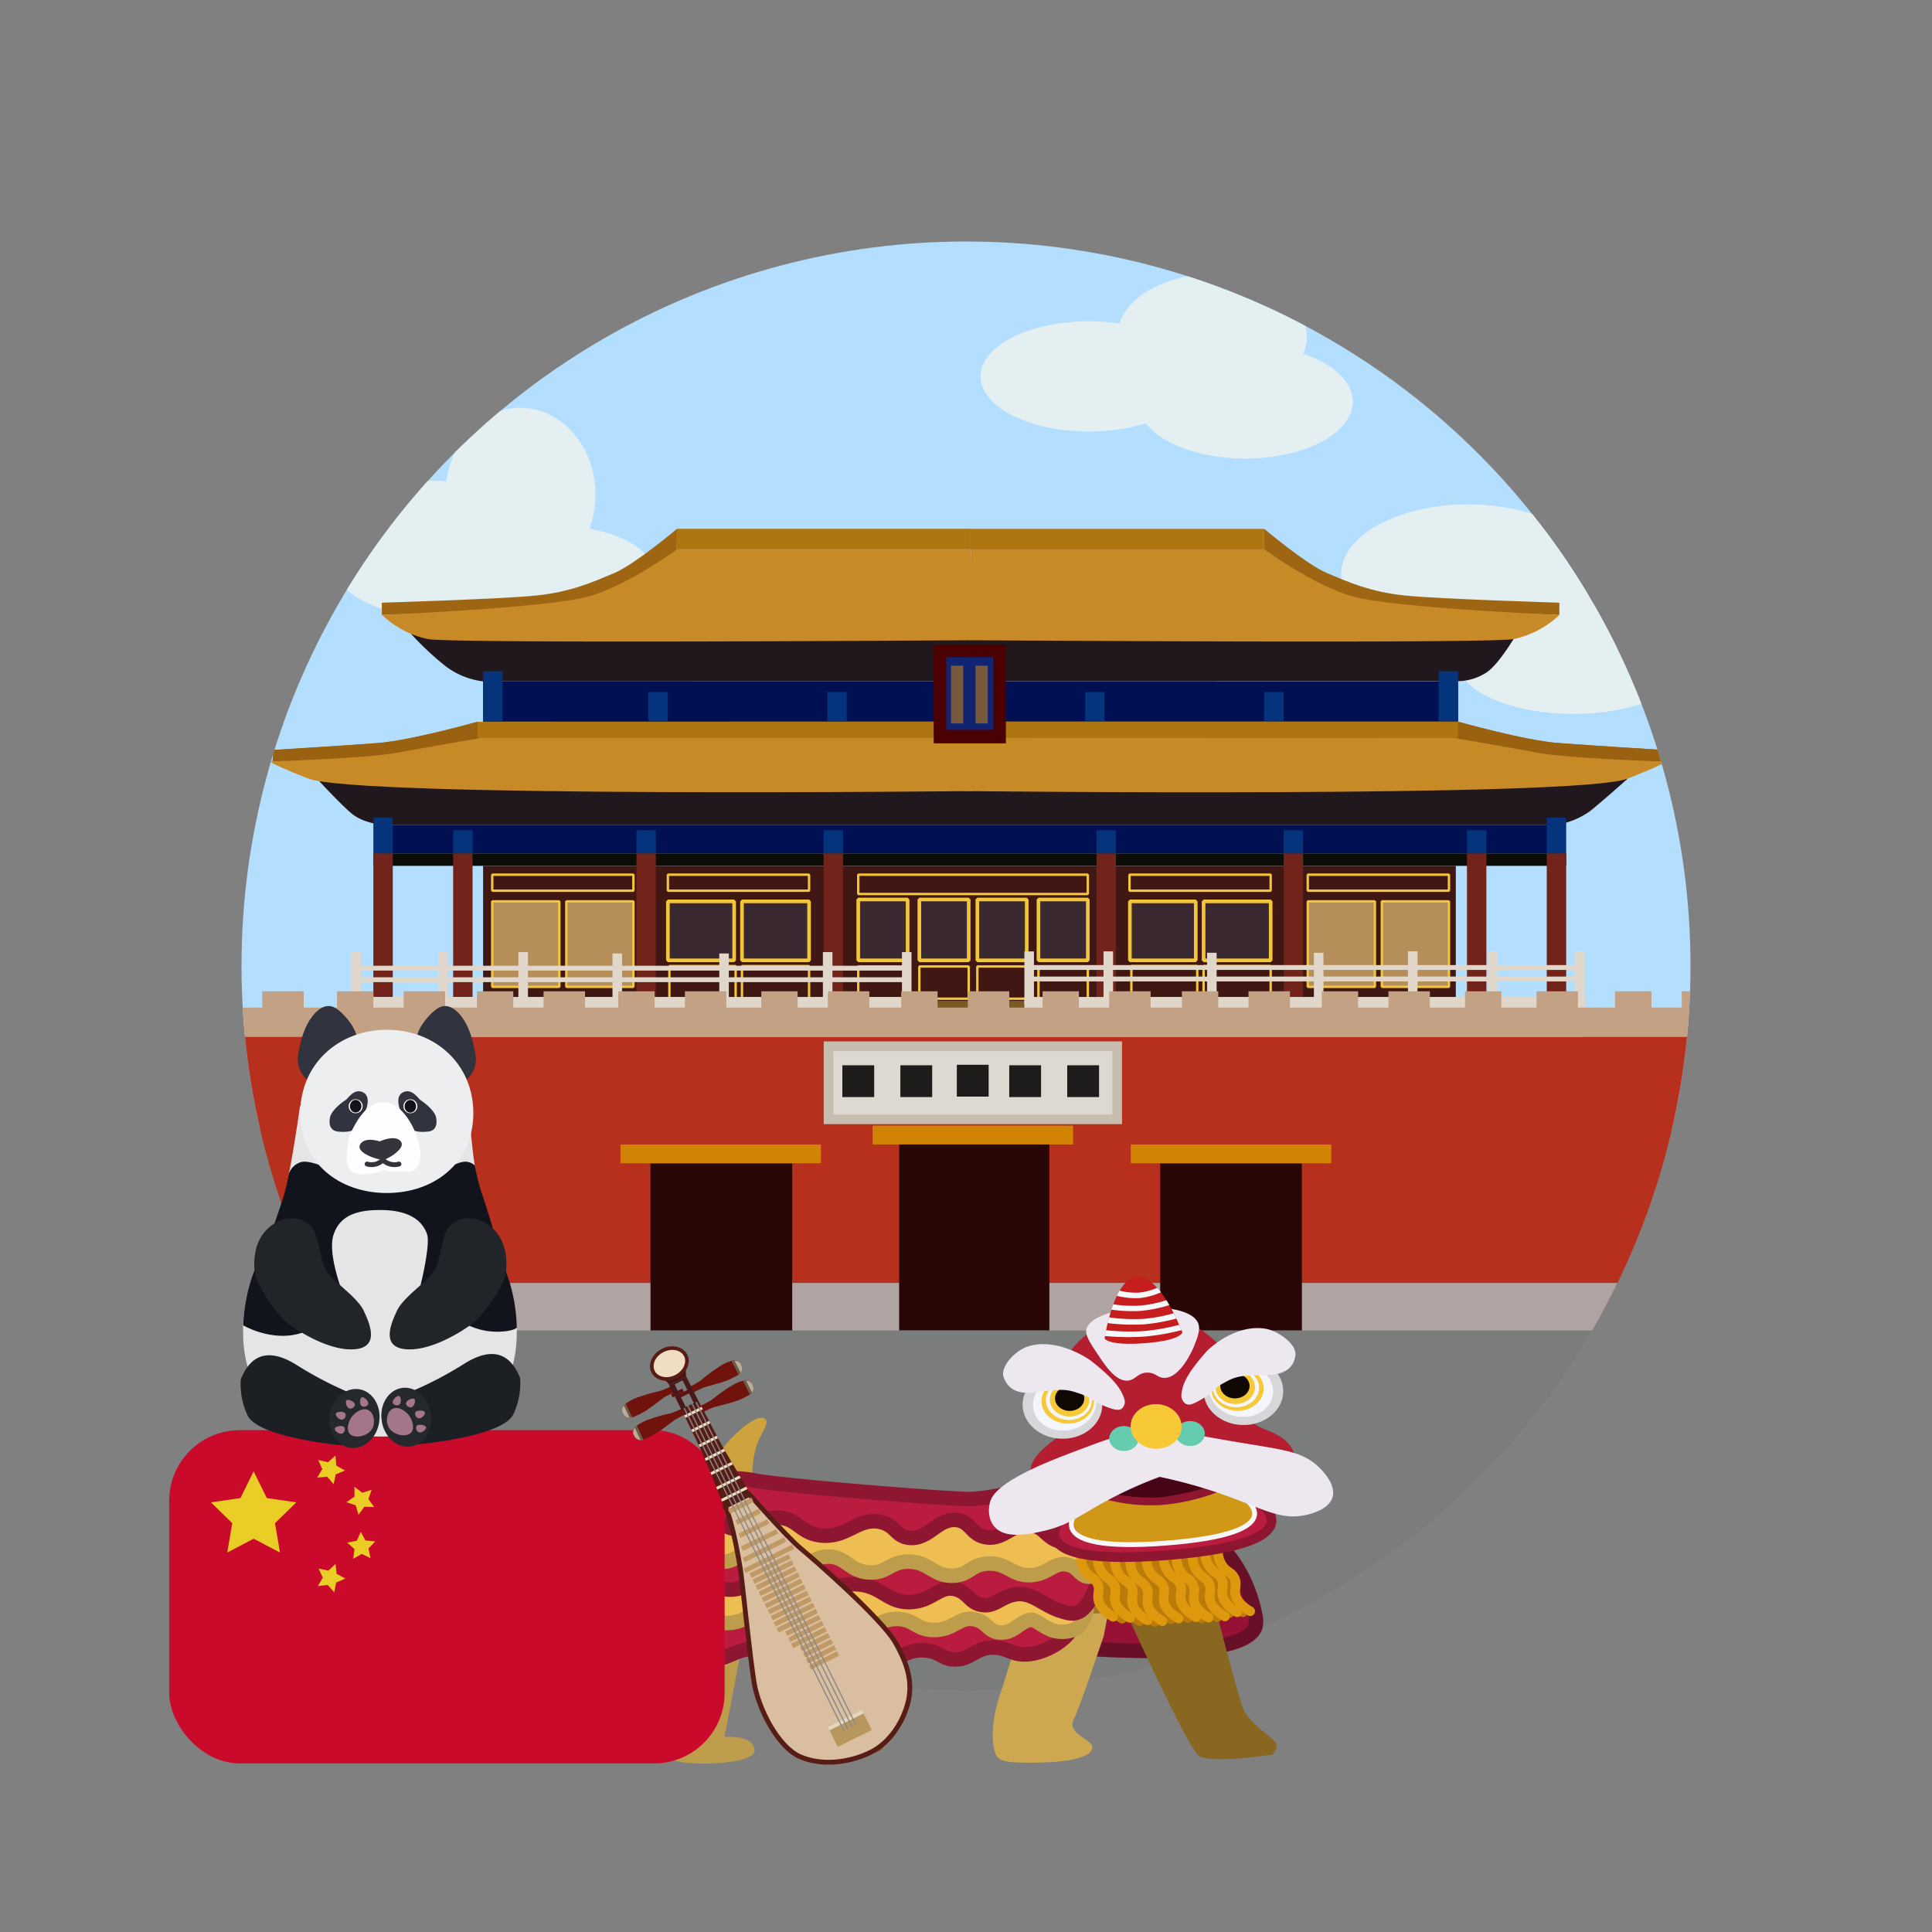 <svg xmlns="http://www.w3.org/2000/svg" xmlns:xlink="http://www.w3.org/1999/xlink" viewBox="0 0 400 400"><rect x="0" y="0" width="400" height="400" fill="#808080" stroke="none"/><defs><style>.cls-1,.cls-26,.cls-41,.cls-42,.cls-54,.cls-68,.cls-71,.cls-83{fill:none;}.cls-2{clip-path:url(#clip-path);}.cls-3{fill:#b3defe;}.cls-4{fill:#e4eff2;}.cls-5{fill:#7b7c7c;}.cls-6{fill:#20181d;}.cls-7{fill:#011053;}.cls-8{fill:#0c0d07;}.cls-11,.cls-9{fill:#401713;}.cls-10{fill:#7a5925;}.cls-11,.cls-12,.cls-13{stroke:#f2c63b;stroke-linejoin:bevel;}.cls-11,.cls-12{stroke-width:0.5px;}.cls-12{fill:#b68e59;}.cls-13{fill:#3a2931;}.cls-13,.cls-65{stroke-width:0.75px;}.cls-14{fill:#72231a;}.cls-15{fill:#b72f1d;}.cls-16{fill:#b0a4a3;}.cls-17{fill:#ddd8d0;stroke:#c6bdaf;}.cls-17,.cls-26,.cls-32,.cls-39,.cls-40,.cls-41,.cls-42,.cls-44,.cls-54,.cls-62,.cls-65,.cls-68,.cls-71,.cls-83{stroke-miterlimit:10;}.cls-17,.cls-41,.cls-42,.cls-44{stroke-width:2px;}.cls-18{fill:#280706;}.cls-19{fill:#d18403;}.cls-20{fill:#05337c;}.cls-21{fill:#9e6613;}.cls-22{fill:#c88927;}.cls-23{fill:#af7510;}.cls-24{fill:#1e1c1b;}.cls-25{fill:#e0d7ca;}.cls-26{stroke:#e0d7ca;}.cls-27{fill:#c3a184;}.cls-28{fill:#996110;}.cls-29{fill:#4b0101;}.cls-30{fill:#112472;}.cls-31{fill:#77593c;}.cls-32{fill:#961134;stroke:#681027;}.cls-32,.cls-39,.cls-40{stroke-width:3px;}.cls-33{fill:#896721;}.cls-34{fill:#cea751;}.cls-35{fill:#9e742a;}.cls-36{fill:#bd9d4b;}.cls-37{fill:#a07f37;}.cls-38{fill:#cea33d;}.cls-39,.cls-44{fill:#ba1c3f;stroke:#8e1630;}.cls-40{fill:#efbe52;stroke:#bd9d4b;}.cls-41{stroke:#ba7b09;}.cls-41,.cls-42,.cls-83{stroke-linecap:round;}.cls-42{stroke:#dd980e;}.cls-43{fill:#470516;}.cls-45{fill:#b51d30;}.cls-46{fill:#ede8ef;}.cls-47{fill:#c61e1e;}.cls-48{fill:#f5f9fa;}.cls-49{fill:#d7d6d8;}.cls-50{fill:#f5f6fd;}.cls-51{fill:#f7c937;}.cls-52{fill:#100802;}.cls-53{fill:#d19818;}.cls-54{stroke:#f7f7f7;}.cls-55{fill:#66ccaf;}.cls-56{fill:#c90a2b;}.cls-57{fill:#ebce25;}.cls-58{fill:#63100e;}.cls-59{fill:#70130d;}.cls-60{fill:#bcab98;}.cls-61{fill:#625c48;}.cls-62{fill:#d9bfa0;}.cls-62,.cls-65{stroke:#571c16;}.cls-63{fill:#491818;}.cls-64{fill:#421412;}.cls-65,.cls-67{fill:#efdec2;}.cls-66{fill:#571c16;}.cls-68{stroke:#c09965;}.cls-69{fill:#b7975d;}.cls-70{fill:#e4d7be;}.cls-71{stroke:#898989;stroke-width:0.25px;}.cls-72{fill:#e5e5e5;}.cls-73{fill:#11141c;}.cls-74{fill:#212428;}.cls-75{fill:#31333f;}.cls-76{fill:#edeeef;}.cls-77{fill:#fdfeff;}.cls-78{fill:#121319;}.cls-79{fill:#34343d;}.cls-80{fill:#1c1f23;}.cls-81{fill:#25292d;}.cls-82{fill:#a3768a;}.cls-83{stroke:#34343d;}</style><clipPath id="clip-path"><circle class="cls-1" cx="200" cy="200" r="150"/></clipPath></defs><g id="Layer_1" data-name="Layer 1"><g id="China"><g class="cls-2"><rect class="cls-3" x="42.13" y="33.35" width="317.96" height="200.33"/><ellipse class="cls-4" cx="89.33" cy="113.58" rx="22.17" ry="14.06"/><ellipse class="cls-4" cx="107.76" cy="102.39" rx="15.53" ry="17.96"/><ellipse class="cls-4" cx="116.3" cy="119.59" rx="19.48" ry="10.58"/><ellipse class="cls-4" cx="225.43" cy="77.93" rx="22.43" ry="11.41"/><ellipse class="cls-4" cx="250.94" cy="69.71" rx="19.63" ry="12.9"/><ellipse class="cls-4" cx="257.81" cy="83.16" rx="22.29" ry="11.78"/><ellipse class="cls-4" cx="322.87" cy="122.78" rx="21.33" ry="13.43"/><ellipse class="cls-4" cx="303.93" cy="118.95" rx="26.28" ry="14.53"/><ellipse class="cls-4" cx="325.77" cy="136.55" rx="24.23" ry="11.26"/><rect class="cls-5" x="47.15" y="265.56" width="317.16" height="86.39"/><path class="cls-6" d="M100,141.07a16.06,16.06,0,0,1-7.88-3.25,62.1,62.1,0,0,1-8.27-8h231s-4.19,7.54-7.1,9.42a11.14,11.14,0,0,1-5.86,1.79Z"/><rect class="cls-7" x="100.02" y="141.07" width="201.85" height="8.35"/><path class="cls-6" d="M322.25,170.77a16.47,16.47,0,0,0,6.92-2.81c2.78-2.22,7.87-6.79,7.87-6.79H65.58s4.63,5.06,7.16,7.21,6.58,2.39,6.58,2.39Z"/><rect class="cls-8" x="77.3" y="176.67" width="246.95" height="2.59"/><rect class="cls-9" x="100.02" y="179.26" width="201.39" height="32.35"/><rect class="cls-10" x="100.02" y="207.21" width="201.39" height="4.41"/><rect class="cls-11" x="177.69" y="200.1" width="10.22" height="6.67"/><rect class="cls-11" x="101.91" y="181.09" width="29.23" height="3.32"/><rect class="cls-12" x="117.25" y="186.62" width="13.89" height="17.69"/><rect class="cls-12" x="101.91" y="186.62" width="13.89" height="17.69"/><rect class="cls-13" x="215" y="186.23" width="10.22" height="12.6"/><rect class="cls-13" x="202.35" y="186.23" width="10.22" height="12.6"/><rect class="cls-13" x="190.34" y="186.23" width="10.22" height="12.6"/><rect class="cls-13" x="177.69" y="186.23" width="10.22" height="12.6"/><rect class="cls-11" x="177.69" y="181.09" width="47.53" height="4"/><rect class="cls-11" x="270.76" y="181.09" width="29.23" height="3.32"/><rect class="cls-12" x="286.1" y="186.62" width="13.89" height="17.69"/><rect class="cls-12" x="270.76" y="186.62" width="13.89" height="17.69"/><rect class="cls-14" x="227.01" y="176.67" width="4.02" height="29.74" transform="translate(458.05 383.07) rotate(180)"/><rect class="cls-14" x="265.77" y="176.67" width="4.02" height="29.74" transform="translate(535.56 383.07) rotate(180)"/><rect class="cls-14" x="303.72" y="176.66" width="4.02" height="29.74" transform="translate(611.46 383.06) rotate(180)"/><rect class="cls-14" x="320.23" y="176.67" width="4.02" height="29.74" transform="translate(644.49 383.07) rotate(180)"/><rect class="cls-14" x="170.52" y="176.67" width="4.02" height="29.74"/><rect class="cls-14" x="131.77" y="176.67" width="4.02" height="29.74"/><rect class="cls-14" x="93.82" y="176.67" width="4.02" height="29.74"/><rect class="cls-14" x="77.3" y="176.67" width="4.02" height="29.74"/><rect class="cls-15" x="40.51" y="214.62" width="328.95" height="57"/><rect class="cls-16" x="40.51" y="265.62" width="328.95" height="9.84"/><rect class="cls-17" x="171.54" y="216.61" width="59.76" height="15.14"/><rect class="cls-18" x="134.68" y="240.85" width="29.34" height="34.61"/><rect class="cls-19" x="180.66" y="233.06" width="41.52" height="3.89"/><rect class="cls-18" x="240.2" y="240.85" width="29.34" height="34.61"/><rect class="cls-19" x="234.11" y="236.95" width="41.52" height="3.89"/><rect class="cls-19" x="128.45" y="236.95" width="41.52" height="3.89"/><rect class="cls-18" x="186.16" y="236.95" width="31.1" height="38.5"/><rect class="cls-7" x="79.32" y="170.77" width="242.93" height="5.89"/><rect class="cls-20" x="77.3" y="169.29" width="4.02" height="7.38"/><rect class="cls-20" x="93.82" y="171.88" width="4.02" height="4.78"/><rect class="cls-20" x="131.77" y="171.88" width="4.02" height="4.78"/><rect class="cls-20" x="170.52" y="171.88" width="4.02" height="4.78"/><rect class="cls-20" x="320.23" y="169.29" width="4.02" height="7.38" transform="translate(644.49 345.96) rotate(-180)"/><rect class="cls-20" x="303.72" y="171.88" width="4.02" height="4.78" transform="translate(611.46 348.55) rotate(-180)"/><rect class="cls-20" x="265.77" y="171.88" width="4.02" height="4.78" transform="translate(535.56 348.55) rotate(-180)"/><rect class="cls-20" x="227.01" y="171.88" width="4.02" height="4.78" transform="translate(458.05 348.55) rotate(-180)"/><rect class="cls-20" x="297.85" y="138.99" width="4.02" height="10.42" transform="translate(599.73 288.4) rotate(-180)"/><rect class="cls-20" x="100.02" y="138.99" width="4.02" height="10.42" transform="translate(204.07 288.4) rotate(-180)"/><rect class="cls-20" x="134.23" y="143.27" width="4.02" height="6.14"/><rect class="cls-20" x="171.29" y="143.27" width="4.02" height="6.14"/><rect class="cls-20" x="224.68" y="143.27" width="4.02" height="6.14"/><rect class="cls-20" x="261.74" y="143.27" width="4.02" height="6.14"/><path class="cls-21" d="M261.74,109.49s8.74,7.37,13,9.16,8.91,3.91,16.19,4.65,31.92,1.48,31.92,1.48v2.53l-61-2Z"/><path class="cls-21" d="M140.16,109.49s-8.74,7.37-13,9.16-8.91,3.91-16.19,4.65-31.92,1.48-31.92,1.48v2.53l61-2Z"/><path class="cls-22" d="M201,113.74h60.79s9.8,7.22,18,9.67,43.07,3.9,43.07,3.9a19.78,19.78,0,0,1-9.46,5c-5.48,1-112.58.24-112.58.24Z"/><path class="cls-22" d="M201,113.74H140.16s-9.8,7.22-18,9.67-43.07,3.9-43.07,3.9a19.78,19.78,0,0,0,9.46,5c5.48,1,112.58.24,112.58.24Z"/><rect class="cls-23" x="200.95" y="109.49" width="60.79" height="4.26"/><rect class="cls-23" x="140.16" y="109.49" width="60.79" height="4.26" transform="translate(341.11 223.23) rotate(-180)"/><rect class="cls-24" x="174.4" y="220.55" width="6.59" height="6.59"/><rect class="cls-24" x="198.1" y="220.45" width="6.59" height="6.59"/><rect class="cls-24" x="186.41" y="220.55" width="6.59" height="6.59"/><rect class="cls-24" x="208.95" y="220.55" width="6.59" height="6.59"/><rect class="cls-24" x="220.96" y="220.55" width="6.59" height="6.59"/><rect class="cls-11" x="190.34" y="200.1" width="10.22" height="6.67"/><rect class="cls-11" x="202.35" y="200.1" width="10.22" height="6.67"/><rect class="cls-11" x="215" y="200.1" width="10.22" height="6.67"/><rect class="cls-11" x="138.28" y="181.09" width="29.23" height="3.32"/><rect class="cls-13" x="153.62" y="186.62" width="13.89" height="12.21"/><rect class="cls-13" x="138.28" y="186.62" width="13.72" height="12.21"/><rect class="cls-11" x="153.62" y="200.02" width="13.89" height="7.17"/><rect class="cls-11" x="138.59" y="200.02" width="13.72" height="7.17"/><rect class="cls-11" x="233.85" y="181.09" width="29.23" height="3.32"/><rect class="cls-13" x="249.19" y="186.62" width="13.89" height="12.21"/><rect class="cls-13" x="233.93" y="186.62" width="13.64" height="12.21"/><rect class="cls-11" x="249.19" y="200.02" width="13.89" height="7.17"/><rect class="cls-11" x="234.24" y="200.02" width="13.64" height="7.17"/><polygon class="cls-25" points="328.17 206.41 328.17 214.61 72.73 214.61 72.73 206.41 188.46 206.41 188.46 210.89 212.09 210.89 212.09 206.41 328.17 206.41"/><line class="cls-26" x1="327.33" y1="202.69" x2="212.72" y2="202.69"/><line class="cls-26" x1="327.33" y1="200.31" x2="213.08" y2="200.31"/><rect class="cls-25" x="212.09" y="196.98" width="1.98" height="10.86"/><rect class="cls-25" x="249.91" y="197.27" width="1.98" height="10.86" transform="translate(501.8 405.39) rotate(180)"/><rect class="cls-25" x="228.46" y="196.98" width="1.98" height="10.86" transform="translate(458.91 404.81) rotate(180)"/><rect class="cls-25" x="291.5" y="196.98" width="1.98" height="10.86" transform="translate(584.98 404.81) rotate(180)"/><rect class="cls-25" x="272.02" y="197.27" width="1.98" height="10.86" transform="translate(546.03 405.39) rotate(180)"/><rect class="cls-25" x="326.09" y="196.98" width="1.98" height="10.86" transform="translate(654.17 404.81) rotate(180)"/><rect class="cls-25" x="308.09" y="196.98" width="1.98" height="10.86" transform="translate(618.17 404.81) rotate(180)"/><line class="cls-26" x1="73.48" y1="202.84" x2="188.1" y2="202.84"/><line class="cls-26" x1="73.48" y1="200.45" x2="187.73" y2="200.45"/><rect class="cls-25" x="186.74" y="197.12" width="1.98" height="10.86"/><rect class="cls-25" x="148.92" y="197.41" width="1.98" height="10.86"/><rect class="cls-25" x="170.37" y="197.12" width="1.98" height="10.86"/><rect class="cls-25" x="107.33" y="197.12" width="1.98" height="10.86"/><rect class="cls-25" x="126.81" y="197.41" width="1.98" height="10.86"/><rect class="cls-25" x="72.73" y="197.12" width="1.98" height="10.86"/><rect class="cls-25" x="90.73" y="197.12" width="1.98" height="10.86"/><rect class="cls-27" x="40.51" y="208.61" width="328.95" height="6.01"/><rect class="cls-27" x="40.51" y="205.24" width="7.53" height="5.11"/><rect class="cls-27" x="54.3" y="205.24" width="8.58" height="5.11"/><rect class="cls-27" x="69.77" y="205.24" width="7.53" height="5.11"/><rect class="cls-27" x="83.57" y="205.24" width="8.58" height="5.11"/><rect class="cls-27" x="98.74" y="205.24" width="7.53" height="5.11"/><rect class="cls-27" x="112.54" y="205.24" width="8.58" height="5.11"/><rect class="cls-27" x="128.01" y="205.24" width="7.53" height="5.11"/><rect class="cls-27" x="141.8" y="205.24" width="8.58" height="5.11"/><rect class="cls-27" x="157.61" y="205.24" width="7.53" height="5.11"/><rect class="cls-27" x="171.41" y="205.24" width="8.58" height="5.11"/><rect class="cls-27" x="186.58" y="205.24" width="7.53" height="5.11"/><rect class="cls-27" x="200.38" y="205.24" width="8.58" height="5.11"/><rect class="cls-27" x="215.85" y="205.24" width="7.53" height="5.11"/><rect class="cls-27" x="229.64" y="205.24" width="8.58" height="5.11"/><rect class="cls-27" x="244.7" y="205.24" width="7.53" height="5.11"/><rect class="cls-27" x="258.49" y="205.24" width="8.58" height="5.11"/><rect class="cls-27" x="273.66" y="205.24" width="7.53" height="5.11"/><rect class="cls-27" x="287.46" y="205.24" width="8.58" height="5.11"/><rect class="cls-27" x="303.32" y="205.24" width="7.53" height="5.11"/><rect class="cls-27" x="318.13" y="205.24" width="8.58" height="5.11"/><rect class="cls-27" x="334.38" y="205.24" width="7.53" height="5.11"/><rect class="cls-27" x="348.18" y="205.24" width="8.58" height="5.11"/><rect class="cls-27" x="363.24" y="205.24" width="6.21" height="5.11"/><path class="cls-23" d="M200.38,152.78v-3.37h101.5s13.79,3.9,20.78,4.43,21.43,1.41,21.43,1.41l.23,2.39-143.94.75Z"/><path class="cls-23" d="M200.37,149.42v9h-.94l-100.55-.52-42.45-.23.22-2.39s14.44-.88,21.43-1.41,20.8-4.42,20.8-4.42Z"/><path class="cls-28" d="M98.88,149.42v8.45l-42.45-.23.22-2.39s14.44-.88,21.43-1.41S98.88,149.42,98.88,149.42Z"/><path class="cls-28" d="M301.87,149.42v8.45l42.45-.23-.22-2.39s-14.44-.88-21.43-1.41S301.87,149.42,301.87,149.42Z"/><path class="cls-22" d="M199.43,152.78v11s127.31,1.46,137.56-2.58,7.33-3.53,7.33-3.53-19.49-.63-25.7-1.78-17.49-3.08-17.49-3.08Z"/><path class="cls-22" d="M201.31,152.78v11S74,165.21,63.76,161.17s-7.33-3.53-7.33-3.53,19.49-.63,25.7-1.78,17.49-3.08,17.49-3.08Z"/><rect class="cls-29" x="193.31" y="133.51" width="14.95" height="20.39"/><rect class="cls-30" x="195.92" y="136.04" width="9.74" height="15.06"/><rect class="cls-31" x="196.89" y="137.82" width="2.54" height="11.95"/><rect class="cls-31" x="201.97" y="137.82" width="2.54" height="11.95"/></g></g></g><g id="Layer_2" data-name="Layer 2"><g id="NEW_CH" data-name="NEW CH"><path class="cls-32" d="M249.83,317.9c5.6,3.51,9,10.85,10,16.29a5.15,5.15,0,0,1,.08,2.63c-2.67,7.39-35.61,4.59-43.86,3.81-7.58-4.68-8.6-8.26-8.42-10.39C208.38,320.49,236.69,309.66,249.83,317.9Z"/><path class="cls-33" d="M263.45,363.26s-12.74,2-15.23.25-15.94-31.63-15.94-31.63l18.77-1.27s4.67,18.42,6.27,23c1.11,3.15,6.47,6.26,6.9,7.38S263.45,363.26,263.45,363.26Z"/><path class="cls-34" d="M228.51,338.73s-5.11,15.26-6.18,17.16c-1.62,2.88,3.66,4.32,3.81,5.68.29,2.7-6.87,3.34-11.6,3.36s-7.74.1-8.43-1.8c-.89-2.44-.89-6.88.9-12.2s5.38-17.62,5.38-17.62l9-11.79,9.21,6.39Z"/><polygon class="cls-35" points="222.64 320.99 250.9 320.88 255.38 332.79 218.43 334.42 222.64 320.99"/><path class="cls-36" d="M153.3,342.34,150,359.62s6.2-.62,6.2,2.88c0,3.2-17.89,3.48-18.17.92l1.22-22.29Z"/><path class="cls-33" d="M160.91,343l8.22,20.21s11.68,1,13.55-1.11-2.05-5-6-5.2l-1.53-15Z"/><path class="cls-37" d="M136.06,339.8c1.37,4.16,69.8,4.67,79.63.73S233,316.85,233,316.85l-1.68-.7-19.11-8a39.54,39.54,0,0,1-10.94,2.16c-5,0-39.1-2.85-44.08-3.89s-13.62-.75-16.69,3.63a17.33,17.33,0,0,0-1.94,5C136.39,322.94,135,336.55,136.06,339.8Z"/><path class="cls-38" d="M155.76,306.44a23,23,0,0,1,.78-6.85c1-3.16,3.36-5.43,1.45-6s-6.8,4-8.37,6.34c-1.86,2.75-3,6.67-2.71,6.65l4,1.38Z"/><path class="cls-39" d="M137.49,332.37c-1.28,2.13-2.92,7.68-1.14,8.57,1.12.56,2.66-1.19,5.33-.82s2.74,2.46,5.37,3.13c3.4.88,5.09-2.16,9.76-1.89,3,.18,3.42,1.52,6.54,2.14,4.77,1,6.18-2.38,11.22-2,4,.3,3.87,2.17,7.64,2.22,4.37.06,5.46-2.46,9.54-2,3.15.32,3.31,1.9,6.12,1.84,3.21-.06,3.8-2.15,7.22-2.44,3-.24,3.91,1.24,6.57,1.4,4.71.28,10.58-3.85,10.44-6.39C221.62,327.21,146.33,317.64,137.49,332.37Z"/><path class="cls-40" d="M138.24,326.06c-2.72,4.54-2.76,9.06-2.21,9.52,1,.87,4.09-2.39,8.54-1.64,2.52.42,2.34,1.59,4.83,2,4.14.66,5.81-2.36,9.39-1.37,2.11.58,2,1.76,4,2.1,3,.52,4-2,7.18-2,3.38,0,3.78,2.88,7.33,3.16s4.25-2.62,8.36-2.64c3.67,0,4,2.3,7.76,2.28,4.12,0,5.19-2.91,8.45-2.19,2.56.56,2.67,2.52,5.06,2.71,2.82.22,3.82-1.9,6.15-2.58,1.28-.37,2.71,1.45,5.07,2.21a6.93,6.93,0,0,0,4.87-.52c2.13-2.88,2.32-3.81,1.56-5.82C221.33,322.8,192.52,319.07,138.24,326.06Z"/><path class="cls-39" d="M137.43,316.75c-2.23,9.22-1.76,11.94-.72,12.47,1.33.67,3-2.51,6.83-2.52,3,0,3.45,2,6.87,2.38,3.78.39,4.46-2,8.47-1.84,3.56.12,3.77,2,7.48,2.54,4.9.7,5.67-1.93,10.59-1.8,5.83.16,6.68,4.1,11.9,3.7,4.38-.34,5.74-3.62,9.18-2.6,2.53.76,2.73,2.81,5.28,3.21s3.75-1.47,6.38-2.09c4-.94,6,2.21,10.24,3.43,1.52.45,3.59,1.23,5.58-2.12,0,0,3.24-5.63,2.2-8.81C226.42,318.74,208.7,314.46,137.43,316.75Z"/><path class="cls-40" d="M225.2,326.43c-1.74-.19-1.94-2.13-4.35-2.52-2.79-.46-3.77,1.92-7.26,2.2-4,.31-4.92-2.61-9.07-2.39-3.55.19-3.79,2.39-7.22,2.52-4.05.15-4.85-2.87-9.12-2.93-3.9-.05-4.47,2.44-8.17,2.26-4.14-.2-4.85-3.38-8.64-3.29-3.47.07-4.16,2.76-7.22,2.52-3.33-.26-3.63-3.5-7-3.86s-4.86,2.87-8.16,2.37c-3-.45-3.4-3.46-6.19-3.81-3.33-.42-5.58,4-6.72,3.58-1.34-.51-.25-7.22,3.6-11.69,4.66-5.39,13.39-1.39,34.95-.23,26.78,1.45,42.81.71,42.81.71,8.53-.39,15.21-1.37,16.08,1.64C234.75,317.73,229.2,326.89,225.2,326.43Z"/><path class="cls-39" d="M137.33,315.14c3.32.94,5.84-2.3,9.57-1.18,2.67.8,2.69,2.22,5.2,2.57,3.58.49,4.83-2.22,8.68-2.31,4.32-.1,4.73,3.27,9.32,3.69,5.35.49,7.61-3.83,12.22-2.79,3.19.72,3.09,3,6,3.28,4,.36,5.86-4.13,9.72-3.7,3,.32,3,3.15,6.25,3.59,3.68.5,5.23-3,9-2.55,3.21.35,3.22,2.94,6.78,3.54,1.07.18,2.52.2,9.07-2.33l2.14-.8-19.34-7.95a40.38,40.38,0,0,1-11.09,2.17c-5.06,0-39.6-2.81-44.64-3.85s-12.1-.3-16.39,3C138.84,310.28,135.85,312.73,137.33,315.14Z"/><path class="cls-41" d="M250.59,321a5.37,5.37,0,0,0,1.2,3.75c.86,1,1.55,1,2.12,2,.8,1.37,0,2.27.34,3.76.23.86.92,2.06,3.06,3.28"/><path class="cls-41" d="M247.92,321.16a5.35,5.35,0,0,0,1.2,3.75c.85,1,1.55,1,2.12,2,.8,1.38-.05,2.27.34,3.76.23.87.91,2.06,3,3.28"/><path class="cls-41" d="M245.32,322a5.29,5.29,0,0,0,1.19,3.75c.86,1,1.55,1,2.13,2,.8,1.38-.06,2.27.34,3.76.23.87.91,2.06,3.05,3.28"/><path class="cls-41" d="M242,322.27a5.24,5.24,0,0,0,1.2,3.75c.85,1,1.55,1,2.12,2,.8,1.38-.06,2.28.34,3.76.23.87.91,2.06,3.05,3.29"/><path class="cls-41" d="M239.3,322.2a5.31,5.31,0,0,0,1.19,3.75c.86,1,1.55,1,2.12,2,.81,1.38-.05,2.27.35,3.76.23.87.91,2.06,3,3.28"/><path class="cls-41" d="M235.78,322.46a5.38,5.38,0,0,0,1.2,3.76c.86,1,1.55,1,2.12,2,.8,1.37,0,2.27.34,3.76.23.86.92,2.06,3.05,3.28"/><path class="cls-41" d="M229.27,322.82a5.35,5.35,0,0,0,1.2,3.75c.86,1,1.55,1,2.12,2,.8,1.38-.05,2.27.34,3.76.23.87.92,2.06,3,3.28"/><path class="cls-41" d="M225.68,322.33a5.34,5.34,0,0,0,1.19,3.76c.86,1,1.55,1,2.12,2,.81,1.37-.05,2.27.35,3.76.23.86.91,2.05,3,3.28"/><path class="cls-41" d="M232.41,323a5.31,5.31,0,0,0,1.19,3.75c.86,1,1.55,1,2.13,2,.8,1.38-.06,2.27.34,3.76.23.87.91,2.06,3.05,3.28"/><path class="cls-42" d="M252.17,320.8a5.33,5.33,0,0,0,1.2,3.75c.86,1,1.55,1,2.12,2,.8,1.38-.05,2.27.34,3.76.23.87.92,2.06,3,3.28"/><path class="cls-42" d="M249.5,321a5.29,5.29,0,0,0,1.19,3.75c.86,1,1.55,1,2.12,2,.81,1.38-.05,2.28.35,3.77.23.86.91,2.05,3,3.28"/><path class="cls-42" d="M246.9,321.87a5.32,5.32,0,0,0,1.19,3.75c.86,1,1.55,1,2.12,2,.81,1.37-.05,2.27.35,3.76.23.86.91,2.06,3.05,3.28"/><path class="cls-42" d="M243.58,322.12a5.31,5.31,0,0,0,1.19,3.75c.86,1,1.55,1,2.12,2,.81,1.38,0,2.27.35,3.76.23.86.91,2.06,3,3.28"/><path class="cls-42" d="M240.87,322a5.33,5.33,0,0,0,1.2,3.75c.86,1,1.55,1,2.12,2,.8,1.38-.05,2.28.34,3.77.23.86.92,2,3.05,3.28"/><path class="cls-42" d="M237.36,322.31a5.29,5.29,0,0,0,1.19,3.75c.86,1,1.55,1,2.12,2,.81,1.38,0,2.27.35,3.76.23.87.91,2.06,3,3.28"/><path class="cls-42" d="M230.85,322.66a5.24,5.24,0,0,0,1.2,3.75c.85,1,1.55,1,2.12,2,.8,1.38-.06,2.28.34,3.77.23.86.91,2,3.05,3.28"/><path class="cls-42" d="M227.25,322.18a5.33,5.33,0,0,0,1.2,3.75c.86,1,1.55,1,2.12,2,.8,1.38,0,2.27.34,3.76.23.87.92,2.06,3.05,3.28"/><path class="cls-42" d="M223.8,321.94a5.32,5.32,0,0,0,1.19,3.75c.86,1,1.55,1,2.12,2,.81,1.38-.05,2.27.35,3.76.23.86.91,2.06,3,3.28"/><path class="cls-42" d="M234,322.84a5.33,5.33,0,0,0,1.2,3.75c.86,1,1.55,1,2.12,2,.81,1.38-.05,2.28.35,3.77.22.86.91,2.05,3,3.28"/><polygon class="cls-43" points="223 315.2 258.06 312.55 256.95 302.32 221.89 304.98 223 315.2"/><path class="cls-44" d="M260.59,310.94s13.29,8.6-19.45,11.08-20.67-8.56-20.67-8.56l7.19-3.76A42.53,42.53,0,0,0,240.21,311a52.85,52.85,0,0,0,13.08-3.23Z"/><path class="cls-45" d="M267.09,303.92c.42-1.36,1.45-2,.46-3.89-1.35-2.57-4.43-3.59-5.92-4.2C252.42,292,260,283,249,275.58c-2.6-1.76-6.91-4.67-12.58-4.42s-9.34,3.36-12.23,5.8c-9.32,7.85,2.67,14.22-5.87,21.09-1.64,1.32-5.24,3.8-5,7,.09,1.31.07,1,.64,1.72C235.44,305.4,245.56,305.33,267.09,303.92Z"/><path class="cls-46" d="M241,285.28c3.46.07,6-6.08,6.12-6.34.9-2.22,1.6-3.95.76-5.36-2.79-4.69-21.18-3.35-22.87,1.38-.49,1.35.5,2.82,2.47,5.75,1.44,2.16,3.53,5.26,5.94,5.14,1.66-.08,2.07-1.64,4.1-1.67C239.27,284.15,239.6,285.25,241,285.28Z"/><path class="cls-47" d="M228.69,277.1s.62,1.56,8.22,1,7.89-2.21,7.89-2.21l-.19-.49c-.12-.27-.27-.65-.47-1.1s-.36-.83-.59-1.3-.34-.71-.53-1.09c-.28-.55-.58-1.12-.92-1.7-.2-.35-.41-.7-.62-1-.35-.56-.72-1.1-1.11-1.61-.24-.32-.5-.64-.76-.93-1.28-1.45-2.72-2.45-4.2-2.33s-2.67,1.3-3.62,2.92c-.2.34-.39.7-.57,1.07-.26.55-.5,1.13-.72,1.72-.15.38-.28.77-.41,1.15-.17.54-.33,1.07-.47,1.59s-.21.81-.3,1.19c-.13.54-.24,1-.33,1.48s-.18.9-.22,1.2S228.69,277.1,228.69,277.1Z"/><path class="cls-48" d="M231.22,268.28a16,16,0,0,0,4.68.48,14.65,14.65,0,0,0,4.47-1.21c-.24-.32-.5-.64-.76-.93a12.51,12.51,0,0,1-3.83,1,13.12,13.12,0,0,1-4-.41C231.59,267.55,231.4,267.91,231.22,268.28Z"/><path class="cls-48" d="M230.09,271.15a30.62,30.62,0,0,0,6.06.26,28.78,28.78,0,0,0,5.95-1.21c-.2-.35-.41-.7-.62-1a25.38,25.38,0,0,1-5.45,1.11,25.75,25.75,0,0,1-5.53-.27C230.35,270.38,230.22,270.77,230.09,271.15Z"/><path class="cls-48" d="M229.32,273.93a41.1,41.1,0,0,0,7.63.25,37.33,37.33,0,0,0,6.6-1.19c-.16-.35-.34-.71-.53-1.09a34,34,0,0,1-6.19,1.15,36.34,36.34,0,0,1-7.21-.31C229.51,273.15,229.41,273.55,229.32,273.93Z"/><path class="cls-48" d="M228.77,276.61a52,52,0,0,0,8.07.12,46.29,46.29,0,0,0,7.77-1.34c-.12-.27-.27-.65-.47-1.1a43.53,43.53,0,0,1-7.42,1.3,44.63,44.63,0,0,1-7.73-.18C228.89,275.9,228.81,276.31,228.77,276.61Z"/><ellipse class="cls-49" cx="257.45" cy="288.03" rx="7.03" ry="8.25" transform="translate(-33.54 542.12) rotate(-89.34)"/><ellipse class="cls-50" cx="256.97" cy="287.83" rx="5.53" ry="6.64" transform="translate(-68.97 494.32) rotate(-80.6)"/><ellipse class="cls-51" cx="256.21" cy="287.48" rx="4.64" ry="5.44" transform="translate(-34.22 540.34) rotate(-89.34)"/><ellipse class="cls-50" cx="255.94" cy="287.33" rx="4.05" ry="4.76" transform="translate(-34.34 539.92) rotate(-89.34)"/><ellipse class="cls-51" cx="255.76" cy="287.22" rx="3.49" ry="4.1" transform="translate(-34.4 539.63) rotate(-89.34)"/><ellipse class="cls-52" cx="255.69" cy="286.96" rx="2.58" ry="3.03" transform="translate(-34.21 539.31) rotate(-89.34)"/><path class="cls-46" d="M244.59,288.84c.19-2.69,1.81-5.13,4.94-8.74,1-1.18,6.44-6,12.48-5,2.59.43,6.52,3.19,6.19,5.53-.66,4.69-5.95,4-8.53,4.09-3.75.15-4.55.65-6.52,1.73s-1.74,1.8-4.92,3.57c-1,.55-1.89,1-2.6.69A2,2,0,0,1,244.59,288.84Z"/><ellipse class="cls-49" cx="219.98" cy="290.86" rx="7.03" ry="8.25" transform="translate(-73.41 507.46) rotate(-89.34)"/><ellipse class="cls-50" cx="220.41" cy="290.6" rx="6.57" ry="5.59" transform="translate(-44.98 40.41) rotate(-9.51)"/><ellipse class="cls-51" cx="221.08" cy="290.14" rx="4.64" ry="5.44" transform="translate(-71.6 507.84) rotate(-89.34)"/><ellipse class="cls-50" cx="221.32" cy="289.95" rx="4.05" ry="4.76" transform="translate(-71.18 507.9) rotate(-89.34)"/><ellipse class="cls-51" cx="221.47" cy="289.81" rx="3.49" ry="4.1" transform="translate(-70.89 507.91) rotate(-89.34)"/><ellipse class="cls-52" cx="221.48" cy="289.55" rx="2.58" ry="3.03" transform="translate(-70.62 507.66) rotate(-89.34)"/><path class="cls-46" d="M232.81,289.74c-.77-2.62-2.89-4.78-6.75-7.86-1.25-1-7.63-5-13.35-3.07-2.46.81-5.73,4.12-4.9,6.37,1.65,4.52,6.71,3,9.27,2.74,3.72-.41,4.61,0,6.79.73s2.1,1.5,5.61,2.77c1.1.39,2.06.66,2.7.29A1.85,1.85,0,0,0,232.81,289.74Z"/><path class="cls-53" d="M259.71,312s5.34,6.08-18.28,7.87-18.82-6.58-18.82-6.58l5.73-3a37.11,37.11,0,0,0,12.19,1.3,42.69,42.69,0,0,0,11.81-2.75l6.16.1Z"/><path class="cls-54" d="M257.51,310.1s11.16,7.32-16.31,9.4-17.72-7.27-17.72-7.27"/><path class="cls-46" d="M240.1,305.77a104,104,0,0,1,12.8,3.55c8.37,2.91,12,5.45,17.24,4.39.77-.16,4.58-.94,5.62-3.38,1.28-3-2.58-6.46-3.08-6.92-3.09-2.75-6.63-3.2-14.68-4.53-16.7-2.75-15.31-3.12-18.22-3-5.79.2-10.39,2-19.58,5.51-13.5,5.21-14.88,8.26-15.26,9.75-.09.37-.81,3.4,1.33,5.33,2.45,2.2,7.37,1.05,9.83.49,5.68-1.29,7.81-3.61,14.73-7.13A84.56,84.56,0,0,1,240.1,305.77Z"/><ellipse class="cls-55" cx="246.43" cy="296.82" rx="2.58" ry="3.03" transform="translate(-53.23 539.79) rotate(-89.34)"/><ellipse class="cls-55" cx="232.72" cy="297.86" rx="2.58" ry="3.03" transform="translate(-67.82 527.11) rotate(-89.34)"/><ellipse class="cls-51" cx="239.35" cy="295.31" rx="4.62" ry="5.28" transform="translate(-63.28 525.34) rotate(-88.21)"/><g id="China_Flag" data-name="China Flag"><rect class="cls-56" x="35.03" y="296.1" width="115" height="69" rx="14.61"/><polygon class="cls-57" points="52.51 304.63 55.24 310.16 61.35 311.05 56.93 315.36 57.97 321.44 52.51 318.57 47.05 321.44 48.09 315.36 43.67 311.05 49.78 310.16 52.51 304.63"/><polygon class="cls-57" points="69.08 307.29 67.72 305.72 65.65 305.94 66.73 304.16 65.88 302.27 67.91 302.75 69.45 301.35 69.62 303.42 71.42 304.46 69.5 305.26 69.08 307.29"/><polygon class="cls-57" points="74.22 313.61 73.64 311.65 71.7 311.02 73.39 309.87 73.39 307.82 75.01 309.07 76.95 308.44 76.27 310.36 77.47 312.02 75.43 311.96 74.22 313.61"/><polygon class="cls-57" points="74.69 317.15 75.66 318.93 77.68 319.14 76.29 320.61 76.71 322.59 74.88 321.72 73.13 322.74 73.39 320.73 71.89 319.38 73.87 319 74.69 317.15"/><polygon class="cls-57" points="69.2 329.67 67.84 328.14 65.8 328.39 66.83 326.62 65.96 324.75 67.97 325.19 69.47 323.79 69.68 325.83 71.48 326.83 69.59 327.65 69.2 329.67"/></g><rect class="cls-58" x="140.59" y="288.15" width="2.21" height="0.77" transform="translate(-113.3 92.81) rotate(-26.34)"/><rect class="cls-58" x="139.46" y="286.41" width="2.6" height="0.77" transform="matrix(0.9, -0.44, 0.44, 0.9, -112.62, 92.22)"/><path class="cls-59" d="M129,292.67a1.46,1.46,0,0,0,1.86.79,15.82,15.82,0,0,0,2.93-1.43c.89-.57,3-2.19,3.53-2.59s2.27-1.2,2.27-1.2l-.54-1.28A16,16,0,0,1,136.6,288a37.23,37.23,0,0,0-4.36,1.24,9.11,9.11,0,0,0-2.69,1.37,2,2,0,0,0-.4.43A1.26,1.26,0,0,0,129,292.67Z"/><path class="cls-60" d="M129,292.67a1.48,1.48,0,0,0,1.33.9.83.83,0,0,0,.22,0,1.42,1.42,0,0,0,.31-.08l-1.34-2.84a1.84,1.84,0,0,0-.38.41l0,0A1.26,1.26,0,0,0,129,292.67Z"/><path class="cls-61" d="M129.17,291l1.19,2.54a.83.83,0,0,0,.22,0,1.42,1.42,0,0,0,.31-.08l-1.34-2.84A1.84,1.84,0,0,0,129.17,291Z"/><path class="cls-59" d="M155.83,286.75a1.43,1.43,0,0,1-.29,1.76l-.25.19a15.73,15.73,0,0,1-2.95,1.4c-1,.35-3.57,1-4.23,1.16s-2.36,1-2.36,1l-.66-1.23a14.94,14.94,0,0,0,2.36-1.28,37.38,37.38,0,0,1,3.7-2.65,9.46,9.46,0,0,1,2.75-1.25,1.94,1.94,0,0,1,.58,0A1.26,1.26,0,0,1,155.83,286.75Z"/><path class="cls-60" d="M155.83,286.75a1.47,1.47,0,0,1-.13,1.6,1.21,1.21,0,0,1-.16.16l-.25.19-1.39-2.82a2.15,2.15,0,0,1,.56,0h0A1.26,1.26,0,0,1,155.83,286.75Z"/><path class="cls-61" d="M154.46,285.84l1.24,2.51a1.21,1.21,0,0,1-.16.16l-.25.19-1.39-2.82A2.15,2.15,0,0,1,154.46,285.84Z"/><path class="cls-59" d="M153.47,282.62a1.44,1.44,0,0,1-.25,1.76l-.25.2A16,16,0,0,1,150,286c-1,.37-3.54,1-4.2,1.25s-2.33,1.08-2.33,1.08l-.69-1.21a15.94,15.94,0,0,0,2.34-1.34,36.09,36.09,0,0,1,3.64-2.72,9,9,0,0,1,2.72-1.31,1.94,1.94,0,0,1,.58-.06A1.26,1.26,0,0,1,153.47,282.62Z"/><path class="cls-60" d="M153.47,282.62a1.48,1.48,0,0,1-.1,1.6l-.15.16-.25.2-1.45-2.79a2.15,2.15,0,0,1,.55-.06h0A1.26,1.26,0,0,1,153.47,282.62Z"/><path class="cls-61" d="M152.07,281.73l1.3,2.49-.15.16-.25.2-1.45-2.79A2.15,2.15,0,0,1,152.07,281.73Z"/><path class="cls-59" d="M131.3,297.26a1.43,1.43,0,0,0,1.55.87l.3-.08a15,15,0,0,0,2.93-1.44c.9-.56,3-2.18,3.54-2.58a25.17,25.17,0,0,1,2.27-1.2l-.54-1.28a16,16,0,0,1-2.48,1.05,37,37,0,0,0-4.37,1.23,9.68,9.68,0,0,0-2.68,1.37,2.27,2.27,0,0,0-.4.43A1.27,1.27,0,0,0,131.3,297.26Z"/><path class="cls-60" d="M131.3,297.26a1.49,1.49,0,0,0,1.33.9l.22,0,.3-.08-1.33-2.85a2.4,2.4,0,0,0-.38.41l0,0A1.27,1.27,0,0,0,131.3,297.26Z"/><path class="cls-61" d="M131.44,295.61l1.19,2.55.22,0,.3-.08-1.33-2.85A2.4,2.4,0,0,0,131.44,295.61Z"/><path class="cls-62" d="M150.15,311.87l5-2.48s7.8,8.86,10.62,11.19,16.73,14.53,19.54,19.37,3.58,8.59,2.75,12.24-3.4,8.42-7.8,10.6-10.22,2.89-14.71.87-8.56-9.9-9.43-15.36-2.42-20.51-2.71-22.61S151.67,315.06,150.15,311.87Z"/><path class="cls-63" d="M138.53,286.73l2.69,5.43,3.55-1.76L142.08,285Zm5.12,3.77-1.66.82-2.33-4.71,1.66-.83Z"/><path class="cls-64" d="M142.08,285a3.85,3.85,0,0,1-.09-1c0-.29.16-1.67.16-1.67l-5.73,2.84a11.34,11.34,0,0,1,1.65.92,2.48,2.48,0,0,1,.46.62Z"/><ellipse class="cls-65" cx="138.57" cy="282.32" rx="3.77" ry="3.04" transform="translate(-110.86 90.78) rotate(-26.34)"/><path class="cls-66" d="M155.36,309.29l-5.44,2.7-.43-1.1c-.06-.16-.14-.34-.21-.53-.22-.57-.49-1.25-.79-2l-.21-.54-1-2.44-.22-.53c-.33-.82-.66-1.64-1-2.4-.07-.18-.15-.36-.22-.53-.37-.89-.71-1.69-1-2.31-.09-.19-.17-.36-.25-.51s-.07-.16-.1-.23L141.65,293l-.43-.88,3.55-1.76.46.86c.09.15.18.32.28.51l1.28,2.41c.09.17.18.34.26.51.48.91.95,1.82,1.32,2.56h0l.26.5c.3.57.73,1.33,1.22,2.19.09.17.19.33.28.51.42.71.86,1.47,1.3,2.24l.3.49c.45.78.91,1.55,1.34,2.26.09.17.19.34.29.5l1.1,1.85.3.49C155.13,308.92,155.36,309.29,155.36,309.29Z"/><path class="cls-67" d="M147.05,294.69l-3.68,1.82-.25-.51,3.67-1.82C146.88,294.35,147,294.52,147.05,294.69Z"/><path class="cls-67" d="M148.63,297.76l-3.74,1.85c-.09-.19-.17-.36-.25-.51l3.73-1.85h0Z"/><path class="cls-67" d="M150.13,300.46l-4,2c-.07-.18-.15-.36-.22-.53l4-2C149.94,300.12,150,300.28,150.13,300.46Z"/><path class="cls-67" d="M151.73,303.19l-4.43,2.19-.22-.53,4.35-2.15Z"/><path class="cls-67" d="M153.36,306l-4.87,2.41-.21-.54,4.79-2.37C153.16,305.62,153.26,305.79,153.36,306Z"/><path class="cls-67" d="M154.76,308.29l-5.27,2.6c-.06-.16-.14-.34-.21-.53l5.18-2.56Z"/><path class="cls-67" d="M145.51,291.77l-3.6,1.78-.26-.51,3.58-1.78C145.32,291.41,145.41,291.58,145.51,291.77Z"/><line class="cls-68" x1="165.83" y1="341.44" x2="171.64" y2="338.56"/><line class="cls-68" x1="166.45" y1="342.7" x2="172.26" y2="339.82"/><line class="cls-68" x1="167.07" y1="343.96" x2="172.89" y2="341.08"/><line class="cls-68" x1="167.7" y1="345.22" x2="173.51" y2="342.34"/><line class="cls-68" x1="163.48" y1="322.22" x2="155.42" y2="326.21"/><line class="cls-68" x1="154.15" y1="325.22" x2="164.22" y2="320.24"/><line class="cls-68" x1="153.95" y1="323" x2="162.58" y2="318.73"/><line class="cls-68" x1="153.61" y1="320.65" x2="160.9" y2="317.04"/><line class="cls-68" x1="153.09" y1="317.96" x2="159.08" y2="314.99"/><line class="cls-68" x1="152.45" y1="315.23" x2="157.3" y2="312.83"/><line class="cls-68" x1="150.93" y1="312.94" x2="155.8" y2="310.53"/><line class="cls-68" x1="164.1" y1="323.48" x2="156.04" y2="327.47"/><line class="cls-68" x1="164.72" y1="324.74" x2="156.66" y2="328.73"/><line class="cls-68" x1="165.35" y1="326" x2="157.29" y2="329.99"/><line class="cls-68" x1="165.97" y1="327.26" x2="157.91" y2="331.25"/><line class="cls-68" x1="166.59" y1="328.52" x2="158.53" y2="332.51"/><line class="cls-68" x1="167.22" y1="329.78" x2="159.16" y2="333.77"/><line class="cls-68" x1="167.84" y1="331.03" x2="159.78" y2="335.03"/><line class="cls-68" x1="168.47" y1="332.29" x2="160.4" y2="336.29"/><line class="cls-68" x1="169.09" y1="333.55" x2="161.03" y2="337.54"/><line class="cls-68" x1="169.71" y1="334.81" x2="162.77" y2="338.25"/><line class="cls-68" x1="170.34" y1="336.07" x2="163.4" y2="339.51"/><line class="cls-68" x1="170.96" y1="337.33" x2="164.02" y2="340.77"/><rect class="cls-69" x="171.99" y="355.56" width="7.87" height="4.63" transform="translate(-140.51 115.19) rotate(-26.34)"/><rect class="cls-70" x="171.14" y="355.75" width="7.87" height="0.8" transform="translate(-139.83 114.64) rotate(-26.34)"/><line class="cls-71" x1="141.64" y1="291.5" x2="174.77" y2="358.44"/><line class="cls-71" x1="144.11" y1="290.27" x2="177.25" y2="357.21"/><line class="cls-71" x1="142.42" y1="291.11" x2="175.56" y2="358.05"/><line class="cls-71" x1="143.31" y1="290.67" x2="176.45" y2="357.61"/><path class="cls-72" d="M105.61,266.89l-54,.26a196.13,196.13,0,0,0,7.24-18.86A43.59,43.59,0,0,0,60,243.56s-.28-.06-.26-.16C61,237.06,62.11,229,62.11,229l35,.65s.35,6,1.17,11.61a46.9,46.9,0,0,0,1.46,7C102.26,256,104.87,265.61,105.61,266.89Z"/><path class="cls-73" d="M105.9,267.15H51.59c.73-1.28,4.41-11.15,6.94-18.86a43.4,43.4,0,0,0,1.18-4.73l0-.16a3.74,3.74,0,0,1,2.69-2.82c2.32-.55,8.13,2.54,8.13,2.54l20.86-.32s2.8-2.24,5-2.29a3,3,0,0,1,1.92.79,43.64,43.64,0,0,0,1.86,7C102.7,256,105.15,265.87,105.9,267.15Z"/><path class="cls-72" d="M107,275.74c0,17-12.62,21.68-28.28,21.68s-28.39-4.64-28.39-21.68c0-.43,0-.85,0-1.28v-.32c.77-16.29,13.15-29.24,28.3-29.24,15.4,0,27.93,13.37,28.33,30C107,275.2,107,275.47,107,275.74Z"/><path class="cls-73" d="M107,274.88c-.09.09-.86.82-4.17.84a14,14,0,0,1-6.33-1.57l-9.46-7.93s2.15-8.59,1.36-10.75c-1.39-3.84-5.41-4.95-9.67-4.95s-8.32.8-9.7,5.21,2.65,13.89,2.65,13.89-5,5.55-10.57,6.69-10.75-1.91-10.75-1.91v-.33C51.15,257.32,63.53,244,78.68,244,94.08,244,106.61,257.75,107,274.88Z"/><path class="cls-74" d="M52.9,264.34s-1.39-6.1,2.36-9.79,8.73-2.67,10,.77,1.06,6.79,3.26,9,5.72,4.73,6.82,7.13,3.49,7.56-2.07,7.91-12.74-4.47-14.37-6A29.17,29.17,0,0,1,52.9,264.34Z"/><path class="cls-74" d="M104.59,264.34s1.39-6.1-2.36-9.79-8.73-2.67-10,.77-1.06,6.79-3.27,9-5.71,4.73-6.81,7.13-3.49,7.56,2.07,7.91,12.74-4.47,14.37-6A29.17,29.17,0,0,0,104.59,264.34Z"/><path class="cls-75" d="M86.42,214.25a6.28,6.28,0,0,1,.65-1.56c.6-1.16,2.75-3.82,4.33-4.29s3.18.62,4.44,2.47,2,4.09,2.6,7.49a5.52,5.52,0,0,1-1.91,5.21Z"/><path class="cls-75" d="M73.76,214.25a6.18,6.18,0,0,0-.66-1.56c-.59-1.16-2.75-3.82-4.33-4.29s-3.17.62-4.43,2.47-2.05,4.09-2.6,7.49a5.49,5.49,0,0,0,1.91,5.21Z"/><path class="cls-76" d="M98,230.46C98,240.68,90,247,80.09,247s-17.93-6.29-17.93-16.51,8-17.29,17.93-17.29S98,220.23,98,230.46Z"/><path class="cls-75" d="M82.82,229.7s-1.14-2.72.68-3.57,3.06,1.31,3.63,1.68,2.92,2.11,3.17,3.6-.06,2.9-2.14,2.9a6.43,6.43,0,0,1-2.41-.21Z"/><circle class="cls-77" cx="84.97" cy="229.04" r="1.45" transform="translate(-5.14 1.97) rotate(-1.29)"/><ellipse class="cls-78" cx="84.97" cy="229.04" rx="1.19" ry="1.31" transform="translate(-5.07 1.95) rotate(-1.27)"/><path class="cls-75" d="M75.78,229.7s1.15-2.72-.68-3.57-3,1.31-3.62,1.68-2.92,2.11-3.17,3.6.06,2.9,2.14,2.9a6.5,6.5,0,0,0,2.41-.21Z"/><circle class="cls-77" cx="73.64" cy="229.04" r="1.45" transform="translate(-157 297.5) rotate(-88.71)"/><ellipse class="cls-78" cx="73.64" cy="229.04" rx="1.31" ry="1.19" transform="translate(-156.98 297.57) rotate(-88.73)"/><path class="cls-77" d="M72.19,235.65s2.63-7.47,7.11-7.47,6.85,6.68,6.85,6.68,2.91,7.74-1.89,7.74-4.93-.39-4.93-.39a9.09,9.09,0,0,1-4.35.91c-2.82,0-3.18-2.07-3.23-3.23A36.19,36.19,0,0,1,72.19,235.65Z"/><path class="cls-79" d="M78.63,236.31s3.17-1.49,4.35,0-2.94,3.82-3.68,3.85-5.61-1.33-4.77-3.14S78.63,236.31,78.63,236.31Z"/><path class="cls-80" d="M49.83,285.82a2.12,2.12,0,0,1,.14-.55c1.59-3.69,4.66-6.86,11.38-2.71a75.48,75.48,0,0,0,11.72,6.07s.26,10.63-2.4,10.6c0,0-17.59-1.6-19.49-6.34A15.28,15.28,0,0,1,49.83,285.82Z"/><ellipse class="cls-81" cx="73.42" cy="293.68" rx="6.13" ry="5.15" transform="translate(-228.09 320.78) rotate(-81.1)"/><path class="cls-82" d="M70.93,296.76a1,1,0,0,0,.39-1.21c-.34-.57-1.85-.27-2,.18S70.27,297.1,70.93,296.76Z"/><path class="cls-82" d="M71,293.88a1,1,0,0,0,.55-1.14c-.27-.62-1.8-.52-2-.09S70.31,294.13,71,293.88Z"/><path class="cls-82" d="M72.49,291.64a1,1,0,0,0,1-.78c0-.67-1.39-1.25-1.74-.94S71.75,291.57,72.49,291.64Z"/><path class="cls-82" d="M75,291.17a1,1,0,0,0,1.21-.38c.26-.62-.86-1.67-1.29-1.5S74.33,290.83,75,291.17Z"/><path class="cls-82" d="M72.41,296.86c-.76-.83-.32-2.6.51-3.64.67-.84,2.12-1.86,3.32-1.29s1.5,2.52.88,3.76C76.22,297.45,73.38,297.92,72.41,296.86Z"/><path class="cls-80" d="M107.71,285.56a2,2,0,0,0-.14-.55c-1.59-3.69-4.66-6.87-11.38-2.71a75.48,75.48,0,0,1-11.72,6.07S84.2,299,86.87,299c0,0,17.59-1.61,19.48-6.34A15.21,15.21,0,0,0,107.71,285.56Z"/><ellipse class="cls-81" cx="84.12" cy="293.42" rx="5.15" ry="6.13" transform="translate(-44.38 16.55) rotate(-8.9)"/><path class="cls-82" d="M86.61,296.49a1,1,0,0,1-.4-1.2c.35-.57,1.86-.27,2,.18S87.27,296.84,86.61,296.49Z"/><path class="cls-82" d="M86.53,293.61a1,1,0,0,1-.56-1.14c.27-.61,1.81-.51,2-.08S87.23,293.87,86.53,293.61Z"/><path class="cls-82" d="M85.05,291.38a1,1,0,0,1-1-.78c0-.67,1.4-1.26,1.74-.94S85.79,291.3,85.05,291.38Z"/><path class="cls-82" d="M82.54,290.9a1,1,0,0,1-1.2-.37c-.26-.62.85-1.67,1.28-1.5S83.21,290.57,82.54,290.9Z"/><path class="cls-82" d="M85.12,296.6c.77-.84.33-2.6-.5-3.64-.67-.84-2.13-1.87-3.32-1.29s-1.51,2.52-.88,3.75C81.32,297.19,84.16,297.66,85.12,296.6Z"/><path class="cls-83" d="M79.28,240.16a3.35,3.35,0,0,0,1.74.91A3.39,3.39,0,0,0,82.6,241"/><path class="cls-83" d="M79.28,240.16A3.34,3.34,0,0,1,76,241"/></g></g></svg>